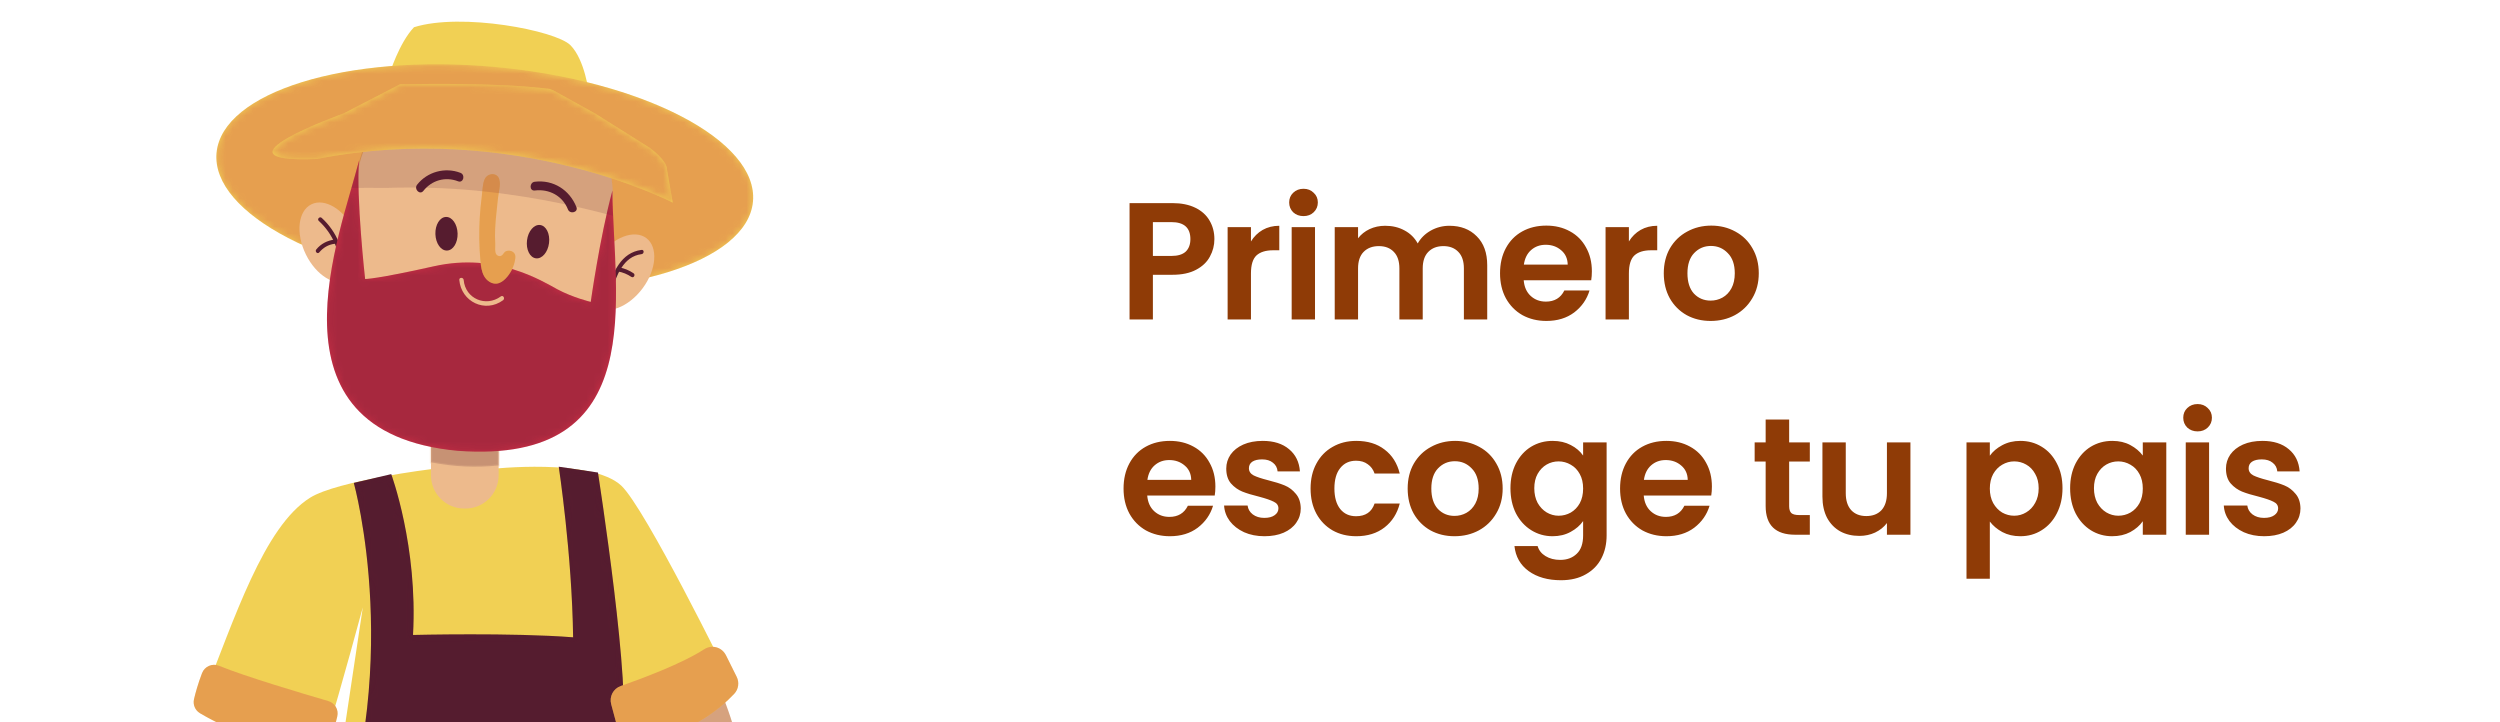 <svg width="360" height="104" viewBox="0 0 360 104" fill="none" xmlns="http://www.w3.org/2000/svg">
<g clip-path="url(#clip0_2424_17203)">
<g filter="url(#filter0_d_2424_17203)">
<path fill-rule="evenodd" clip-rule="evenodd" d="M29.263 97.248C33.736 86.083 37.978 72.719 44.663 68.545C48.6 66.088 62.228 64.418 62.228 64.418H70.665C70.665 64.418 85.183 62.796 89.465 66.814C92.927 70.065 104.75 94.133 104.75 94.133C104.75 94.133 96.924 102.372 89.465 102.372C89.683 112.363 89.723 121.397 89.723 121.397C89.723 121.397 90.015 122.734 90.49 125.191C78.131 126.222 61.278 126.263 46.869 122.625C47.175 119.041 47.365 116.883 47.385 116.659L52.245 84.332C52.245 84.332 49.177 95.734 46.978 102.936C43.544 102.936 31.951 100.187 29.263 97.241V97.248Z" fill="#F1D054"/>
<path fill-rule="evenodd" clip-rule="evenodd" d="M66.858 70.113H67.014C69.661 70.113 71.805 67.968 71.805 65.321V50.274H62.059V65.321C62.059 67.968 64.204 70.113 66.851 70.113H66.858Z" fill="#EDBA8C"/>
<path opacity="0.25" fill-rule="evenodd" clip-rule="evenodd" d="M71.812 63.903C68.568 64.249 65.269 64.1 62.066 63.455V56.376C65.289 56.898 68.547 57.163 71.812 57.177V63.903Z" fill="#561C2F" stroke="#EDBA8C" stroke-width="0.348" stroke-miterlimit="22.93"/>
<path fill-rule="evenodd" clip-rule="evenodd" d="M84.796 10.277C84.796 10.277 84.239 5.492 82.135 3.382C80.024 1.278 66.464 -1.349 59.615 0.802C57.464 3.069 56.086 7.542 56.086 7.542L84.796 10.277Z" fill="#F1D054"/>
<path fill-rule="evenodd" clip-rule="evenodd" d="M31.184 18.897C30.39 27.666 47.039 36.333 68.371 38.268C89.703 40.202 107.635 34.657 108.429 25.895C109.223 17.126 92.574 8.458 71.242 6.524C49.91 4.59 31.978 10.135 31.184 18.897Z" fill="#F1D054"/>
<mask id="mask0_2424_17203" style="mask-type:luminance" maskUnits="userSpaceOnUse" x="31" y="6" width="78" height="33">
<path d="M31.184 18.897C30.39 27.666 47.039 36.333 68.371 38.268C89.703 40.202 107.635 34.657 108.429 25.895C109.223 17.126 92.574 8.458 71.242 6.524C49.91 4.59 31.978 10.135 31.184 18.897Z" fill="white"/>
</mask>
<g mask="url(#mask0_2424_17203)">
<path opacity="0.3" fill-rule="evenodd" clip-rule="evenodd" d="M31.184 18.897C30.39 27.666 47.039 36.333 68.371 38.268C89.703 40.202 107.635 34.657 108.429 25.895C109.223 17.126 92.574 8.458 71.242 6.524C49.91 4.59 31.978 10.135 31.184 18.897Z" fill="#CB2E45"/>
</g>
<path fill-rule="evenodd" clip-rule="evenodd" d="M44.046 33.523C45.539 36.564 48.315 38.254 50.249 37.304C52.184 36.354 52.537 33.123 51.043 30.082C49.55 27.042 46.774 25.352 44.84 26.302C42.906 27.252 42.553 30.483 44.046 33.523Z" fill="#EDBA8C"/>
<path fill-rule="evenodd" clip-rule="evenodd" d="M49.543 40.114L51.417 22.474C52.285 14.288 59.629 8.356 67.814 9.232L74.9 9.985C83.085 10.854 89.017 18.198 88.142 26.383L86.269 44.023C85.4 52.208 78.056 58.14 69.871 57.265L62.785 56.511C54.6 55.642 48.668 48.299 49.543 40.114Z" fill="#EDBA8C"/>
<path fill-rule="evenodd" clip-rule="evenodd" d="M92.533 38.403C90.511 41.118 87.477 42.279 85.746 40.996C84.015 39.713 84.253 36.469 86.275 33.754C88.298 31.039 91.332 29.879 93.063 31.161C94.787 32.444 94.556 35.688 92.533 38.403Z" fill="#EDBA8C"/>
<path fill-rule="evenodd" clip-rule="evenodd" d="M92.391 33.476C89.73 33.808 88.76 36.591 88.074 38.797C87.959 39.17 87.368 39.014 87.484 38.634C88.271 36.109 89.411 33.238 92.391 32.865C92.778 32.818 92.778 33.422 92.391 33.476Z" fill="#561C2F"/>
<path fill-rule="evenodd" clip-rule="evenodd" d="M90.925 36.761C90.334 36.36 89.703 36.102 89.004 35.973C88.617 35.899 88.78 35.315 89.167 35.383C89.913 35.519 90.606 35.81 91.23 36.231C91.549 36.449 91.25 36.978 90.925 36.754V36.761Z" fill="#561C2F"/>
<path fill-rule="evenodd" clip-rule="evenodd" d="M48.898 35.974C49.034 33.164 47.975 30.591 45.905 28.691C45.614 28.426 46.048 27.992 46.333 28.263C48.512 30.272 49.638 33.021 49.503 35.98C49.482 36.374 48.878 36.374 48.892 35.98L48.898 35.974Z" fill="#561C2F"/>
<path fill-rule="evenodd" clip-rule="evenodd" d="M48.172 31.989C47.29 32.098 46.53 32.546 45.974 33.224C45.722 33.53 45.295 33.096 45.546 32.797C46.211 31.983 47.134 31.507 48.172 31.385C48.559 31.338 48.559 31.948 48.172 31.996V31.989Z" fill="#561C2F"/>
<path fill-rule="evenodd" clip-rule="evenodd" d="M88.183 24.327C86.343 31.202 85.067 40.358 85.067 40.358C85.067 40.358 82.434 39.713 80.249 38.532C78.063 37.351 71.486 33.204 62.5 35.22C54.138 37.093 52.577 37.059 52.577 37.059C52.577 37.059 51.254 25.168 51.709 19.976C49.136 30.394 37.252 59.145 65.921 61.798C93.904 63.848 88.278 39.401 88.189 24.333L88.183 24.327Z" fill="#CB2E45"/>
<mask id="mask1_2424_17203" style="mask-type:luminance" maskUnits="userSpaceOnUse" x="47" y="19" width="42" height="43">
<path d="M88.183 24.327C86.343 31.202 85.067 40.358 85.067 40.358C85.067 40.358 82.434 39.713 80.249 38.532C78.063 37.351 71.486 33.204 62.5 35.22C54.138 37.093 52.577 37.059 52.577 37.059C52.577 37.059 51.254 25.168 51.709 19.976C49.136 30.394 37.252 59.145 65.921 61.798C93.904 63.848 88.278 39.401 88.189 24.333L88.183 24.327Z" fill="white"/>
</mask>
<g mask="url(#mask1_2424_17203)">
<path opacity="0.3" fill-rule="evenodd" clip-rule="evenodd" d="M88.183 24.327C86.343 31.202 85.067 40.358 85.067 40.358C85.067 40.358 82.434 39.713 80.249 38.532C78.063 37.351 71.486 33.204 62.5 35.22C54.138 37.093 52.577 37.059 52.577 37.059C52.577 37.059 51.254 25.168 51.709 19.976C49.136 30.394 37.252 59.145 65.921 61.798C93.904 63.848 88.278 39.401 88.189 24.333L88.183 24.327Z" fill="#561C2F"/>
</g>
<path fill-rule="evenodd" clip-rule="evenodd" d="M46.869 122.618C46.951 122.632 47.039 122.645 47.127 122.659L47.148 121.824C58.57 93.725 50.948 66.421 50.948 66.421L56.337 65.158C56.337 65.158 60.193 75.577 59.473 88.316C59.473 88.316 73.828 87.963 82.529 88.655C82.373 76.669 80.459 64.086 80.459 64.086L86.106 64.927C86.106 64.927 91.176 97.492 89.465 102.365L89.723 121.39L90.239 123.955H90.253C90.375 124.58 90.524 125.326 90.68 126.168V126.182C93.599 141.609 101.757 191.963 94.834 241.244C83.404 242.079 81.83 241.224 81.83 241.224C81.83 241.224 79.298 178.68 72.07 145.579L50.134 239.839L36.98 238.556C36.98 238.556 44.772 147.106 46.869 122.611V122.618Z" fill="#561C2F"/>
<mask id="mask2_2424_17203" style="mask-type:luminance" maskUnits="userSpaceOnUse" x="36" y="64" width="62" height="178">
<path d="M46.869 122.618C46.951 122.632 47.039 122.645 47.127 122.659L47.148 121.824C58.57 93.725 50.948 66.421 50.948 66.421L56.337 65.158C56.337 65.158 60.193 75.577 59.473 88.316C59.473 88.316 73.828 87.963 82.529 88.655C82.373 76.669 80.459 64.086 80.459 64.086L86.106 64.927C86.106 64.927 91.176 97.492 89.465 102.365L89.723 121.39L90.239 123.955H90.253C90.375 124.58 90.524 125.326 90.68 126.168V126.182C93.599 141.609 101.757 191.963 94.834 241.244C83.404 242.079 81.83 241.224 81.83 241.224C81.83 241.224 79.298 178.68 72.07 145.579L50.134 239.839L36.98 238.556C36.98 238.556 44.772 147.106 46.869 122.611V122.618Z" fill="white"/>
</mask>
<g mask="url(#mask2_2424_17203)">
<path opacity="0.3" fill-rule="evenodd" clip-rule="evenodd" d="M46.869 122.618C46.951 122.632 47.039 122.645 47.127 122.659L47.148 121.824C58.57 93.725 50.948 66.421 50.948 66.421L56.337 65.158C56.337 65.158 60.193 75.577 59.473 88.316C59.473 88.316 73.828 87.963 82.529 88.655C82.373 76.669 80.459 64.086 80.459 64.086L86.106 64.927C86.106 64.927 91.176 97.492 89.465 102.365L89.723 121.39L90.239 123.955H90.253C90.375 124.58 90.524 125.326 90.68 126.168V126.182C93.599 141.609 101.757 191.963 94.834 241.244C83.404 242.079 81.83 241.224 81.83 241.224C81.83 241.224 79.298 178.68 72.07 145.579L50.134 239.839L36.98 238.556C36.98 238.556 44.772 147.106 46.869 122.611V122.618Z" fill="#561C2F"/>
</g>
<path fill-rule="evenodd" clip-rule="evenodd" d="M69.185 34.501C68.995 32.417 68.961 30.313 69.083 28.223C69.144 27.198 69.24 26.173 69.375 25.155C69.47 24.408 69.47 23.404 69.776 22.705C70.19 21.754 71.622 21.653 71.907 22.718C72.138 23.567 71.805 24.517 71.717 25.365C71.574 26.845 71.371 28.317 71.303 29.797C71.269 30.517 71.269 31.229 71.316 31.949C71.344 32.39 71.194 33.245 71.527 33.584C71.71 33.768 72.022 33.822 72.24 33.679C72.409 33.571 72.491 33.367 72.633 33.225C72.877 32.967 73.291 32.906 73.624 33.035C74.35 33.327 74.262 33.931 74.12 34.562C73.909 35.471 73.461 36.326 72.803 36.998C72.457 37.351 72.036 37.657 71.547 37.718C70.807 37.813 70.088 37.304 69.721 36.659C69.348 36.007 69.26 35.247 69.192 34.501H69.185Z" fill="#F1D054"/>
<path fill-rule="evenodd" clip-rule="evenodd" d="M75.891 31.48C75.721 32.804 76.298 33.971 77.174 34.08C78.049 34.188 78.898 33.204 79.061 31.881C79.23 30.557 78.653 29.39 77.778 29.281C76.902 29.173 76.054 30.157 75.891 31.48Z" fill="#561C2F"/>
<path fill-rule="evenodd" clip-rule="evenodd" d="M65.894 30.496C65.934 31.833 65.249 32.94 64.366 32.96C63.484 32.987 62.737 31.922 62.697 30.585C62.656 29.247 63.342 28.141 64.224 28.121C65.106 28.094 65.853 29.159 65.894 30.496Z" fill="#561C2F"/>
<path fill-rule="evenodd" clip-rule="evenodd" d="M81.782 27.028C80.995 25.06 79.074 24.062 77.011 24.313C76.203 24.408 76.21 23.146 77.011 23.051C79.685 22.732 82.02 24.232 83.004 26.695C83.309 27.456 82.081 27.781 81.782 27.035V27.028Z" fill="#561C2F"/>
<path fill-rule="evenodd" clip-rule="evenodd" d="M65.969 22.989C64.129 22.277 62.181 22.827 60.96 24.374C60.457 25.012 59.568 24.116 60.064 23.478C61.53 21.612 64.095 20.919 66.301 21.768C67.055 22.06 66.729 23.281 65.962 22.989H65.969Z" fill="#561C2F"/>
<path fill-rule="evenodd" clip-rule="evenodd" d="M31.68 99.372L45.349 104.673C45.016 106.18 44.684 107.687 44.351 109.193C53.65 109.539 62.941 109.96 72.233 110.422C72.993 112.974 73.624 115.566 73.977 118.207C60.566 123.507 45.152 123.541 31.72 118.288C31.232 118.098 30.723 117.881 30.383 117.48C29.942 116.958 29.861 116.225 29.82 115.546C29.481 110.096 30.119 104.592 31.693 99.365L31.68 99.372Z" fill="#EDBA8C"/>
<mask id="mask3_2424_17203" style="mask-type:luminance" maskUnits="userSpaceOnUse" x="29" y="99" width="45" height="24">
<path d="M31.68 99.372L45.349 104.673C45.016 106.18 44.684 107.687 44.351 109.193C53.65 109.539 62.941 109.96 72.233 110.422C72.993 112.974 73.624 115.566 73.977 118.207C60.566 123.507 45.152 123.541 31.72 118.288C31.232 118.098 30.723 117.881 30.383 117.48C29.942 116.958 29.861 116.225 29.82 115.546C29.481 110.096 30.119 104.592 31.693 99.365L31.68 99.372Z" fill="white"/>
</mask>
<g mask="url(#mask3_2424_17203)">
<path opacity="0.2" fill-rule="evenodd" clip-rule="evenodd" d="M31.68 99.372L45.349 104.673C45.016 106.18 44.684 107.687 44.351 109.193C53.65 109.539 62.941 109.96 72.233 110.422C72.993 112.974 73.624 115.566 73.977 118.207C60.566 123.507 45.152 123.541 31.72 118.288C31.232 118.098 30.723 117.881 30.383 117.48C29.942 116.958 29.861 116.225 29.82 115.546C29.481 110.096 30.119 104.592 31.693 99.365L31.68 99.372Z" fill="#CB2E45"/>
</g>
<path fill-rule="evenodd" clip-rule="evenodd" d="M72.443 40.113C69.857 42.007 66.416 40.337 66.138 37.195C66.104 36.788 66.735 36.794 66.769 37.195C67.007 39.91 69.966 41.145 72.124 39.564C72.457 39.319 72.769 39.869 72.443 40.113Z" fill="#EDBA8C"/>
<path opacity="0.16" fill-rule="evenodd" clip-rule="evenodd" d="M88.258 27.951C87.81 27.836 87.368 27.72 86.927 27.605C80.88 26.044 74.677 24.91 68.46 24.32C64.163 23.913 59.88 23.804 55.605 23.94C53.921 23.92 52.252 23.92 50.609 23.94C50.609 23.94 52.245 17.465 53.663 15.456C65.093 14.845 77.113 16.23 87.606 20.512C88.162 22.358 88.366 24.34 88.149 26.377L88.258 27.944V27.951Z" fill="#561C2F"/>
<path fill-rule="evenodd" clip-rule="evenodd" d="M49.489 13.209L57.613 9.015C60.735 8.961 63.864 8.947 66.986 8.995C71.052 9.056 75.056 9.198 79.088 9.673L79.705 9.911L85.678 13.216L93.565 18.171C93.565 18.171 96.035 19.942 96.035 21.232L96.877 26.064C96.877 26.064 74.106 14.18 45.641 19.773C29.27 20.451 49.502 13.209 49.502 13.209H49.489Z" fill="#F1D054"/>
<mask id="mask4_2424_17203" style="mask-type:luminance" maskUnits="userSpaceOnUse" x="39" y="8" width="58" height="19">
<path d="M49.489 13.209L57.613 9.015C60.735 8.961 63.864 8.947 66.986 8.995C71.052 9.056 75.056 9.198 79.088 9.673L79.705 9.911L85.678 13.216L93.565 18.171C93.565 18.171 96.035 19.942 96.035 21.232L96.877 26.064C96.877 26.064 74.106 14.18 45.641 19.773C29.27 20.451 49.502 13.209 49.502 13.209H49.489Z" fill="white"/>
</mask>
<g mask="url(#mask4_2424_17203)">
<path opacity="0.3" fill-rule="evenodd" clip-rule="evenodd" d="M49.489 13.209L57.613 9.015C60.735 8.961 63.864 8.947 66.986 8.995C71.052 9.056 75.056 9.198 79.088 9.673L79.705 9.911L85.678 13.216L93.565 18.171C93.565 18.171 96.035 19.942 96.035 21.232L96.877 26.064C96.877 26.064 74.106 14.18 45.641 19.773C29.27 20.451 49.502 13.209 49.502 13.209H49.489Z" fill="#CB2E45"/>
</g>
<path fill-rule="evenodd" clip-rule="evenodd" d="M104.03 96.996C106.338 102.738 107.661 108.881 107.926 115.064C107.953 115.654 107.96 116.292 107.641 116.795C107.37 117.229 106.901 117.494 106.447 117.724C99.408 121.308 91.046 120.568 83.194 119.733C82.203 119.625 71.031 118.145 71.065 117.697C71.248 115.193 71.642 112.709 72.233 110.265C76.386 109.166 80.635 109.078 84.911 108.704C87.354 108.494 89.818 108.161 92.255 107.971C92.18 106.288 92.099 104.605 92.024 102.922L104.03 96.99V96.996Z" fill="#EDBA8C"/>
<path opacity="0.15" fill-rule="evenodd" clip-rule="evenodd" d="M31.68 99.372L45.349 104.673C45.078 105.915 44.799 107.157 44.521 108.399C43.659 108.474 42.797 108.508 41.935 108.514C37.944 108.548 33.947 108.223 30.003 107.571C30.316 104.795 30.865 102.046 31.673 99.372H31.68Z" fill="#561C2F"/>
<path opacity="0.15" fill-rule="evenodd" clip-rule="evenodd" d="M92.167 106.119C92.119 105.053 92.072 103.988 92.017 102.929L104.024 96.997C104.838 99.019 105.524 101.089 106.087 103.2C101.703 105.399 96.897 106.662 92.167 106.126V106.119Z" fill="#561C2F"/>
<path fill-rule="evenodd" clip-rule="evenodd" d="M47.276 97.832C43.679 96.786 35.216 94.268 31.551 92.755C30.573 92.347 29.46 92.843 29.087 93.827C28.51 95.347 28.15 96.651 27.94 97.553C27.75 98.347 28.096 99.169 28.802 99.589C31.496 101.191 38.643 104.944 45.987 104.578C46.801 104.537 47.514 103.994 47.738 103.207C48.118 101.863 48.389 100.825 48.566 100.051C48.797 99.08 48.227 98.11 47.27 97.832H47.276Z" fill="#F1D054"/>
<path fill-rule="evenodd" clip-rule="evenodd" d="M104.533 91.228L106.08 94.336C106.487 95.151 106.352 96.128 105.727 96.793C103.766 98.877 98.927 103.078 91.298 103.669C90.246 103.75 89.289 103.058 89.017 102.04C88.569 100.35 88.243 99.148 88.013 98.3C87.707 97.194 88.305 96.046 89.391 95.666C92.424 94.601 98.268 92.422 101.404 90.373C102.49 89.66 103.956 90.067 104.533 91.234V91.228Z" fill="#F1D054"/>
<path opacity="0.3" fill-rule="evenodd" clip-rule="evenodd" d="M47.276 97.832C43.679 96.786 35.216 94.268 31.551 92.755C30.573 92.347 29.46 92.843 29.087 93.827C28.51 95.347 28.15 96.651 27.94 97.553C27.75 98.347 28.096 99.169 28.802 99.589C31.496 101.191 38.643 104.944 45.987 104.578C46.801 104.537 47.514 103.994 47.738 103.207C48.118 101.863 48.389 100.825 48.566 100.051C48.797 99.08 48.227 98.11 47.27 97.832H47.276Z" fill="#CB2E45"/>
<path opacity="0.3" fill-rule="evenodd" clip-rule="evenodd" d="M104.533 91.228L106.08 94.336C106.487 95.151 106.352 96.128 105.727 96.793C103.766 98.877 98.927 103.078 91.298 103.669C90.246 103.75 89.289 103.058 89.017 102.04C88.569 100.35 88.243 99.148 88.013 98.3C87.707 97.194 88.305 96.046 89.391 95.666C92.424 94.601 98.268 92.422 101.404 90.373C102.49 89.66 103.956 90.067 104.533 91.234V91.228Z" fill="#CB2E45"/>
<path opacity="0.3" fill-rule="evenodd" clip-rule="evenodd" d="M69.185 34.501C68.995 32.417 68.961 30.313 69.083 28.223C69.144 27.198 69.24 26.173 69.375 25.155C69.47 24.408 69.47 23.404 69.776 22.705C70.19 21.754 71.622 21.653 71.907 22.718C72.138 23.567 71.805 24.517 71.717 25.365C71.574 26.845 71.371 28.317 71.303 29.797C71.269 30.517 71.269 31.229 71.316 31.949C71.344 32.39 71.194 33.245 71.527 33.584C71.71 33.768 72.022 33.822 72.24 33.679C72.409 33.571 72.491 33.367 72.633 33.225C72.877 32.967 73.291 32.906 73.624 33.035C74.35 33.327 74.262 33.931 74.12 34.562C73.909 35.471 73.461 36.326 72.803 36.998C72.457 37.351 72.036 37.657 71.547 37.718C70.807 37.813 70.088 37.304 69.721 36.659C69.348 36.007 69.26 35.247 69.192 34.501H69.185Z" fill="#CB2E45"/>
</g>
</g>
<path d="M168.304 22.321C152.749 22.665 136.962 30.818 121.6 39.698L151.939 53.163C151.626 37.709 156.408 32.303 168.304 22.321Z" fill="white"/>
<rect x="144.099" y="9.5" width="199.901" height="85" rx="16" fill="white"/>
<path d="M174.872 34.432C174.872 35.328 174.656 36.168 174.224 36.952C173.808 37.736 173.144 38.368 172.232 38.848C171.336 39.328 170.2 39.568 168.824 39.568H166.016V46H162.656V29.248H168.824C170.12 29.248 171.224 29.472 172.136 29.92C173.048 30.368 173.728 30.984 174.176 31.768C174.64 32.552 174.872 33.44 174.872 34.432ZM168.68 36.856C169.608 36.856 170.296 36.648 170.744 36.232C171.192 35.8 171.416 35.2 171.416 34.432C171.416 32.8 170.504 31.984 168.68 31.984H166.016V36.856H168.68ZM180.138 34.768C180.57 34.064 181.13 33.512 181.818 33.112C182.522 32.712 183.322 32.512 184.218 32.512V36.04H183.33C182.274 36.04 181.474 36.288 180.93 36.784C180.402 37.28 180.138 38.144 180.138 39.376V46H176.778V32.704H180.138V34.768ZM187.705 31.12C187.113 31.12 186.617 30.936 186.217 30.568C185.833 30.184 185.641 29.712 185.641 29.152C185.641 28.592 185.833 28.128 186.217 27.76C186.617 27.376 187.113 27.184 187.705 27.184C188.297 27.184 188.785 27.376 189.169 27.76C189.569 28.128 189.769 28.592 189.769 29.152C189.769 29.712 189.569 30.184 189.169 30.568C188.785 30.936 188.297 31.12 187.705 31.12ZM189.361 32.704V46H186.001V32.704H189.361ZM208.712 32.512C210.344 32.512 211.656 33.016 212.648 34.024C213.656 35.016 214.16 36.408 214.16 38.2V46H210.8V38.656C210.8 37.616 210.536 36.824 210.008 36.28C209.48 35.72 208.76 35.44 207.848 35.44C206.936 35.44 206.208 35.72 205.664 36.28C205.136 36.824 204.872 37.616 204.872 38.656V46H201.512V38.656C201.512 37.616 201.248 36.824 200.72 36.28C200.192 35.72 199.472 35.44 198.56 35.44C197.632 35.44 196.896 35.72 196.352 36.28C195.824 36.824 195.56 37.616 195.56 38.656V46H192.2V32.704H195.56V34.312C195.992 33.752 196.544 33.312 197.216 32.992C197.904 32.672 198.656 32.512 199.472 32.512C200.512 32.512 201.44 32.736 202.256 33.184C203.072 33.616 203.704 34.24 204.152 35.056C204.584 34.288 205.208 33.672 206.024 33.208C206.856 32.744 207.752 32.512 208.712 32.512ZM229.229 39.064C229.229 39.544 229.197 39.976 229.133 40.36H219.413C219.493 41.32 219.829 42.072 220.421 42.616C221.013 43.16 221.741 43.432 222.605 43.432C223.853 43.432 224.741 42.896 225.269 41.824H228.893C228.509 43.104 227.773 44.16 226.685 44.992C225.597 45.808 224.261 46.216 222.677 46.216C221.397 46.216 220.245 45.936 219.221 45.376C218.213 44.8 217.421 43.992 216.845 42.952C216.285 41.912 216.005 40.712 216.005 39.352C216.005 37.976 216.285 36.768 216.845 35.728C217.405 34.688 218.189 33.888 219.197 33.328C220.205 32.768 221.365 32.488 222.677 32.488C223.941 32.488 225.069 32.76 226.061 33.304C227.069 33.848 227.845 34.624 228.389 35.632C228.949 36.624 229.229 37.768 229.229 39.064ZM225.749 38.104C225.733 37.24 225.421 36.552 224.813 36.04C224.205 35.512 223.461 35.248 222.581 35.248C221.749 35.248 221.045 35.504 220.469 36.016C219.909 36.512 219.565 37.208 219.437 38.104H225.749ZM234.561 34.768C234.993 34.064 235.553 33.512 236.241 33.112C236.945 32.712 237.745 32.512 238.641 32.512V36.04H237.753C236.697 36.04 235.897 36.288 235.353 36.784C234.825 37.28 234.561 38.144 234.561 39.376V46H231.201V32.704H234.561V34.768ZM246.328 46.216C245.048 46.216 243.896 45.936 242.872 45.376C241.848 44.8 241.04 43.992 240.448 42.952C239.872 41.912 239.584 40.712 239.584 39.352C239.584 37.992 239.88 36.792 240.472 35.752C241.08 34.712 241.904 33.912 242.944 33.352C243.984 32.776 245.144 32.488 246.424 32.488C247.704 32.488 248.864 32.776 249.904 33.352C250.944 33.912 251.76 34.712 252.352 35.752C252.96 36.792 253.264 37.992 253.264 39.352C253.264 40.712 252.952 41.912 252.328 42.952C251.72 43.992 250.888 44.8 249.832 45.376C248.792 45.936 247.624 46.216 246.328 46.216ZM246.328 43.288C246.936 43.288 247.504 43.144 248.032 42.856C248.576 42.552 249.008 42.104 249.328 41.512C249.648 40.92 249.808 40.2 249.808 39.352C249.808 38.088 249.472 37.12 248.8 36.448C248.144 35.76 247.336 35.416 246.376 35.416C245.416 35.416 244.608 35.76 243.952 36.448C243.312 37.12 242.992 38.088 242.992 39.352C242.992 40.616 243.304 41.592 243.928 42.28C244.568 42.952 245.368 43.288 246.328 43.288ZM175.016 70.064C175.016 70.544 174.984 70.976 174.92 71.36H165.2C165.28 72.32 165.616 73.072 166.208 73.616C166.8 74.16 167.528 74.432 168.392 74.432C169.64 74.432 170.528 73.896 171.056 72.824H174.68C174.296 74.104 173.56 75.16 172.472 75.992C171.384 76.808 170.048 77.216 168.464 77.216C167.184 77.216 166.032 76.936 165.008 76.376C164 75.8 163.208 74.992 162.632 73.952C162.072 72.912 161.792 71.712 161.792 70.352C161.792 68.976 162.072 67.768 162.632 66.728C163.192 65.688 163.976 64.888 164.984 64.328C165.992 63.768 167.152 63.488 168.464 63.488C169.728 63.488 170.856 63.76 171.848 64.304C172.856 64.848 173.632 65.624 174.176 66.632C174.736 67.624 175.016 68.768 175.016 70.064ZM171.536 69.104C171.52 68.24 171.208 67.552 170.6 67.04C169.992 66.512 169.248 66.248 168.368 66.248C167.536 66.248 166.832 66.504 166.256 67.016C165.696 67.512 165.352 68.208 165.224 69.104H171.536ZM182.077 77.216C180.989 77.216 180.013 77.024 179.149 76.64C178.285 76.24 177.597 75.704 177.085 75.032C176.589 74.36 176.317 73.616 176.269 72.8H179.653C179.717 73.312 179.965 73.736 180.397 74.072C180.845 74.408 181.397 74.576 182.053 74.576C182.693 74.576 183.189 74.448 183.541 74.192C183.909 73.936 184.093 73.608 184.093 73.208C184.093 72.776 183.869 72.456 183.421 72.248C182.989 72.024 182.293 71.784 181.333 71.528C180.341 71.288 179.525 71.04 178.885 70.784C178.261 70.528 177.717 70.136 177.253 69.608C176.805 69.08 176.581 68.368 176.581 67.472C176.581 66.736 176.789 66.064 177.205 65.456C177.637 64.848 178.245 64.368 179.029 64.016C179.829 63.664 180.765 63.488 181.837 63.488C183.421 63.488 184.685 63.888 185.629 64.688C186.573 65.472 187.093 66.536 187.189 67.88H183.973C183.925 67.352 183.701 66.936 183.301 66.632C182.917 66.312 182.397 66.152 181.741 66.152C181.133 66.152 180.661 66.264 180.325 66.488C180.005 66.712 179.845 67.024 179.845 67.424C179.845 67.872 180.069 68.216 180.517 68.456C180.965 68.68 181.661 68.912 182.605 69.152C183.565 69.392 184.357 69.64 184.981 69.896C185.605 70.152 186.141 70.552 186.589 71.096C187.053 71.624 187.293 72.328 187.309 73.208C187.309 73.976 187.093 74.664 186.661 75.272C186.245 75.88 185.637 76.36 184.837 76.712C184.053 77.048 183.133 77.216 182.077 77.216ZM188.723 70.352C188.723 68.976 189.003 67.776 189.563 66.752C190.123 65.712 190.899 64.912 191.891 64.352C192.883 63.776 194.019 63.488 195.299 63.488C196.947 63.488 198.307 63.904 199.379 64.736C200.467 65.552 201.195 66.704 201.563 68.192H197.939C197.747 67.616 197.419 67.168 196.955 66.848C196.507 66.512 195.947 66.344 195.275 66.344C194.315 66.344 193.555 66.696 192.995 67.4C192.435 68.088 192.155 69.072 192.155 70.352C192.155 71.616 192.435 72.6 192.995 73.304C193.555 73.992 194.315 74.336 195.275 74.336C196.635 74.336 197.523 73.728 197.939 72.512H201.563C201.195 73.952 200.467 75.096 199.379 75.944C198.291 76.792 196.931 77.216 195.299 77.216C194.019 77.216 192.883 76.936 191.891 76.376C190.899 75.8 190.123 75 189.563 73.976C189.003 72.936 188.723 71.728 188.723 70.352ZM209.448 77.216C208.168 77.216 207.016 76.936 205.992 76.376C204.968 75.8 204.16 74.992 203.568 73.952C202.992 72.912 202.704 71.712 202.704 70.352C202.704 68.992 203 67.792 203.592 66.752C204.2 65.712 205.024 64.912 206.064 64.352C207.104 63.776 208.264 63.488 209.544 63.488C210.824 63.488 211.984 63.776 213.024 64.352C214.064 64.912 214.88 65.712 215.472 66.752C216.08 67.792 216.384 68.992 216.384 70.352C216.384 71.712 216.072 72.912 215.448 73.952C214.84 74.992 214.008 75.8 212.952 76.376C211.912 76.936 210.744 77.216 209.448 77.216ZM209.448 74.288C210.056 74.288 210.624 74.144 211.152 73.856C211.696 73.552 212.128 73.104 212.448 72.512C212.768 71.92 212.928 71.2 212.928 70.352C212.928 69.088 212.592 68.12 211.92 67.448C211.264 66.76 210.456 66.416 209.496 66.416C208.536 66.416 207.728 66.76 207.072 67.448C206.432 68.12 206.112 69.088 206.112 70.352C206.112 71.616 206.424 72.592 207.048 73.28C207.688 73.952 208.488 74.288 209.448 74.288ZM223.577 63.488C224.569 63.488 225.441 63.688 226.193 64.088C226.945 64.472 227.537 64.976 227.969 65.6V63.704H231.353V77.096C231.353 78.328 231.105 79.424 230.609 80.384C230.113 81.36 229.369 82.128 228.377 82.688C227.385 83.264 226.185 83.552 224.777 83.552C222.889 83.552 221.337 83.112 220.121 82.232C218.921 81.352 218.241 80.152 218.081 78.632H221.417C221.593 79.24 221.969 79.72 222.545 80.072C223.137 80.44 223.849 80.624 224.681 80.624C225.657 80.624 226.449 80.328 227.057 79.736C227.665 79.16 227.969 78.28 227.969 77.096V75.032C227.537 75.656 226.937 76.176 226.169 76.592C225.417 77.008 224.553 77.216 223.577 77.216C222.457 77.216 221.433 76.928 220.505 76.352C219.577 75.776 218.841 74.968 218.297 73.928C217.769 72.872 217.505 71.664 217.505 70.304C217.505 68.96 217.769 67.768 218.297 66.728C218.841 65.688 219.569 64.888 220.481 64.328C221.409 63.768 222.441 63.488 223.577 63.488ZM227.969 70.352C227.969 69.536 227.809 68.84 227.489 68.264C227.169 67.672 226.737 67.224 226.193 66.92C225.649 66.6 225.065 66.44 224.441 66.44C223.817 66.44 223.241 66.592 222.713 66.896C222.185 67.2 221.753 67.648 221.417 68.24C221.097 68.816 220.937 69.504 220.937 70.304C220.937 71.104 221.097 71.808 221.417 72.416C221.753 73.008 222.185 73.464 222.713 73.784C223.257 74.104 223.833 74.264 224.441 74.264C225.065 74.264 225.649 74.112 226.193 73.808C226.737 73.488 227.169 73.04 227.489 72.464C227.809 71.872 227.969 71.168 227.969 70.352ZM246.514 70.064C246.514 70.544 246.482 70.976 246.418 71.36H236.698C236.778 72.32 237.114 73.072 237.706 73.616C238.298 74.16 239.026 74.432 239.89 74.432C241.138 74.432 242.026 73.896 242.554 72.824H246.178C245.794 74.104 245.058 75.16 243.97 75.992C242.882 76.808 241.546 77.216 239.962 77.216C238.682 77.216 237.53 76.936 236.506 76.376C235.498 75.8 234.706 74.992 234.13 73.952C233.57 72.912 233.29 71.712 233.29 70.352C233.29 68.976 233.57 67.768 234.13 66.728C234.69 65.688 235.474 64.888 236.482 64.328C237.49 63.768 238.65 63.488 239.962 63.488C241.226 63.488 242.354 63.76 243.346 64.304C244.354 64.848 245.13 65.624 245.674 66.632C246.234 67.624 246.514 68.768 246.514 70.064ZM243.034 69.104C243.018 68.24 242.706 67.552 242.098 67.04C241.49 66.512 240.746 66.248 239.866 66.248C239.034 66.248 238.33 66.504 237.754 67.016C237.194 67.512 236.85 68.208 236.722 69.104H243.034ZM257.638 66.464V72.896C257.638 73.344 257.742 73.672 257.95 73.88C258.174 74.072 258.542 74.168 259.054 74.168H260.614V77H258.502C255.67 77 254.254 75.624 254.254 72.872V66.464H252.67V63.704H254.254V60.416H257.638V63.704H260.614V66.464H257.638ZM275.102 63.704V77H271.718V75.32C271.286 75.896 270.718 76.352 270.014 76.688C269.326 77.008 268.574 77.168 267.758 77.168C266.718 77.168 265.798 76.952 264.998 76.52C264.198 76.072 263.566 75.424 263.102 74.576C262.654 73.712 262.43 72.688 262.43 71.504V63.704H265.79V71.024C265.79 72.08 266.054 72.896 266.582 73.472C267.11 74.032 267.83 74.312 268.742 74.312C269.67 74.312 270.398 74.032 270.926 73.472C271.454 72.896 271.718 72.08 271.718 71.024V63.704H275.102ZM286.536 65.624C286.968 65.016 287.56 64.512 288.312 64.112C289.08 63.696 289.952 63.488 290.928 63.488C292.064 63.488 293.088 63.768 294 64.328C294.928 64.888 295.656 65.688 296.184 66.728C296.728 67.752 297 68.944 297 70.304C297 71.664 296.728 72.872 296.184 73.928C295.656 74.968 294.928 75.776 294 76.352C293.088 76.928 292.064 77.216 290.928 77.216C289.952 77.216 289.088 77.016 288.336 76.616C287.6 76.216 287 75.712 286.536 75.104V83.336H283.176V63.704H286.536V65.624ZM293.568 70.304C293.568 69.504 293.4 68.816 293.064 68.24C292.744 67.648 292.312 67.2 291.768 66.896C291.24 66.592 290.664 66.44 290.04 66.44C289.432 66.44 288.856 66.6 288.312 66.92C287.784 67.224 287.352 67.672 287.016 68.264C286.696 68.856 286.536 69.552 286.536 70.352C286.536 71.152 286.696 71.848 287.016 72.44C287.352 73.032 287.784 73.488 288.312 73.808C288.856 74.112 289.432 74.264 290.04 74.264C290.664 74.264 291.24 74.104 291.768 73.784C292.312 73.464 292.744 73.008 293.064 72.416C293.4 71.824 293.568 71.12 293.568 70.304ZM298.098 70.304C298.098 68.96 298.362 67.768 298.89 66.728C299.434 65.688 300.162 64.888 301.074 64.328C302.002 63.768 303.034 63.488 304.17 63.488C305.162 63.488 306.026 63.688 306.762 64.088C307.514 64.488 308.114 64.992 308.562 65.6V63.704H311.946V77H308.562V75.056C308.13 75.68 307.53 76.2 306.762 76.616C306.01 77.016 305.138 77.216 304.146 77.216C303.026 77.216 302.002 76.928 301.074 76.352C300.162 75.776 299.434 74.968 298.89 73.928C298.362 72.872 298.098 71.664 298.098 70.304ZM308.562 70.352C308.562 69.536 308.402 68.84 308.082 68.264C307.762 67.672 307.33 67.224 306.786 66.92C306.242 66.6 305.658 66.44 305.034 66.44C304.41 66.44 303.834 66.592 303.306 66.896C302.778 67.2 302.346 67.648 302.01 68.24C301.69 68.816 301.53 69.504 301.53 70.304C301.53 71.104 301.69 71.808 302.01 72.416C302.346 73.008 302.778 73.464 303.306 73.784C303.85 74.104 304.426 74.264 305.034 74.264C305.658 74.264 306.242 74.112 306.786 73.808C307.33 73.488 307.762 73.04 308.082 72.464C308.402 71.872 308.562 71.168 308.562 70.352ZM316.452 62.12C315.86 62.12 315.364 61.936 314.964 61.568C314.58 61.184 314.388 60.712 314.388 60.152C314.388 59.592 314.58 59.128 314.964 58.76C315.364 58.376 315.86 58.184 316.452 58.184C317.044 58.184 317.532 58.376 317.916 58.76C318.316 59.128 318.516 59.592 318.516 60.152C318.516 60.712 318.316 61.184 317.916 61.568C317.532 61.936 317.044 62.12 316.452 62.12ZM318.108 63.704V77H314.748V63.704H318.108ZM326.035 77.216C324.947 77.216 323.971 77.024 323.107 76.64C322.243 76.24 321.555 75.704 321.043 75.032C320.547 74.36 320.275 73.616 320.227 72.8H323.611C323.675 73.312 323.923 73.736 324.355 74.072C324.803 74.408 325.355 74.576 326.011 74.576C326.651 74.576 327.147 74.448 327.499 74.192C327.867 73.936 328.051 73.608 328.051 73.208C328.051 72.776 327.827 72.456 327.379 72.248C326.947 72.024 326.251 71.784 325.291 71.528C324.299 71.288 323.483 71.04 322.843 70.784C322.219 70.528 321.675 70.136 321.211 69.608C320.763 69.08 320.539 68.368 320.539 67.472C320.539 66.736 320.747 66.064 321.163 65.456C321.595 64.848 322.203 64.368 322.987 64.016C323.787 63.664 324.723 63.488 325.795 63.488C327.379 63.488 328.643 63.888 329.587 64.688C330.531 65.472 331.051 66.536 331.147 67.88H327.931C327.883 67.352 327.659 66.936 327.259 66.632C326.875 66.312 326.355 66.152 325.699 66.152C325.091 66.152 324.619 66.264 324.283 66.488C323.963 66.712 323.803 67.024 323.803 67.424C323.803 67.872 324.027 68.216 324.475 68.456C324.923 68.68 325.619 68.912 326.563 69.152C327.523 69.392 328.315 69.64 328.939 69.896C329.563 70.152 330.099 70.552 330.547 71.096C331.011 71.624 331.251 72.328 331.267 73.208C331.267 73.976 331.051 74.664 330.619 75.272C330.203 75.88 329.595 76.36 328.795 76.712C328.011 77.048 327.091 77.216 326.035 77.216Z" fill="#8F3B06"/>
<defs>
<filter id="filter0_d_2424_17203" x="12.881" y="0" width="106.238" height="257.697" filterUnits="userSpaceOnUse" color-interpolation-filters="sRGB">
<feFlood flood-opacity="0" result="BackgroundImageFix"/>
<feColorMatrix in="SourceAlpha" type="matrix" values="0 0 0 0 0 0 0 0 0 0 0 0 0 0 0 0 0 0 127 0" result="hardAlpha"/>
<feOffset dy="3.119"/>
<feGaussianBlur stdDeviation="1.559"/>
<feComposite in2="hardAlpha" operator="out"/>
<feColorMatrix type="matrix" values="0 0 0 0 0 0 0 0 0 0 0 0 0 0 0 0 0 0 0.25 0"/>
<feBlend mode="normal" in2="BackgroundImageFix" result="effect1_dropShadow_2424_17203"/>
<feBlend mode="normal" in="SourceGraphic" in2="effect1_dropShadow_2424_17203" result="shape"/>
</filter>
<clipPath id="clip0_2424_17203">
<rect width="100" height="104" fill="white" transform="matrix(-1 0 0 1 116 0)"/>
</clipPath>
</defs>
</svg>
